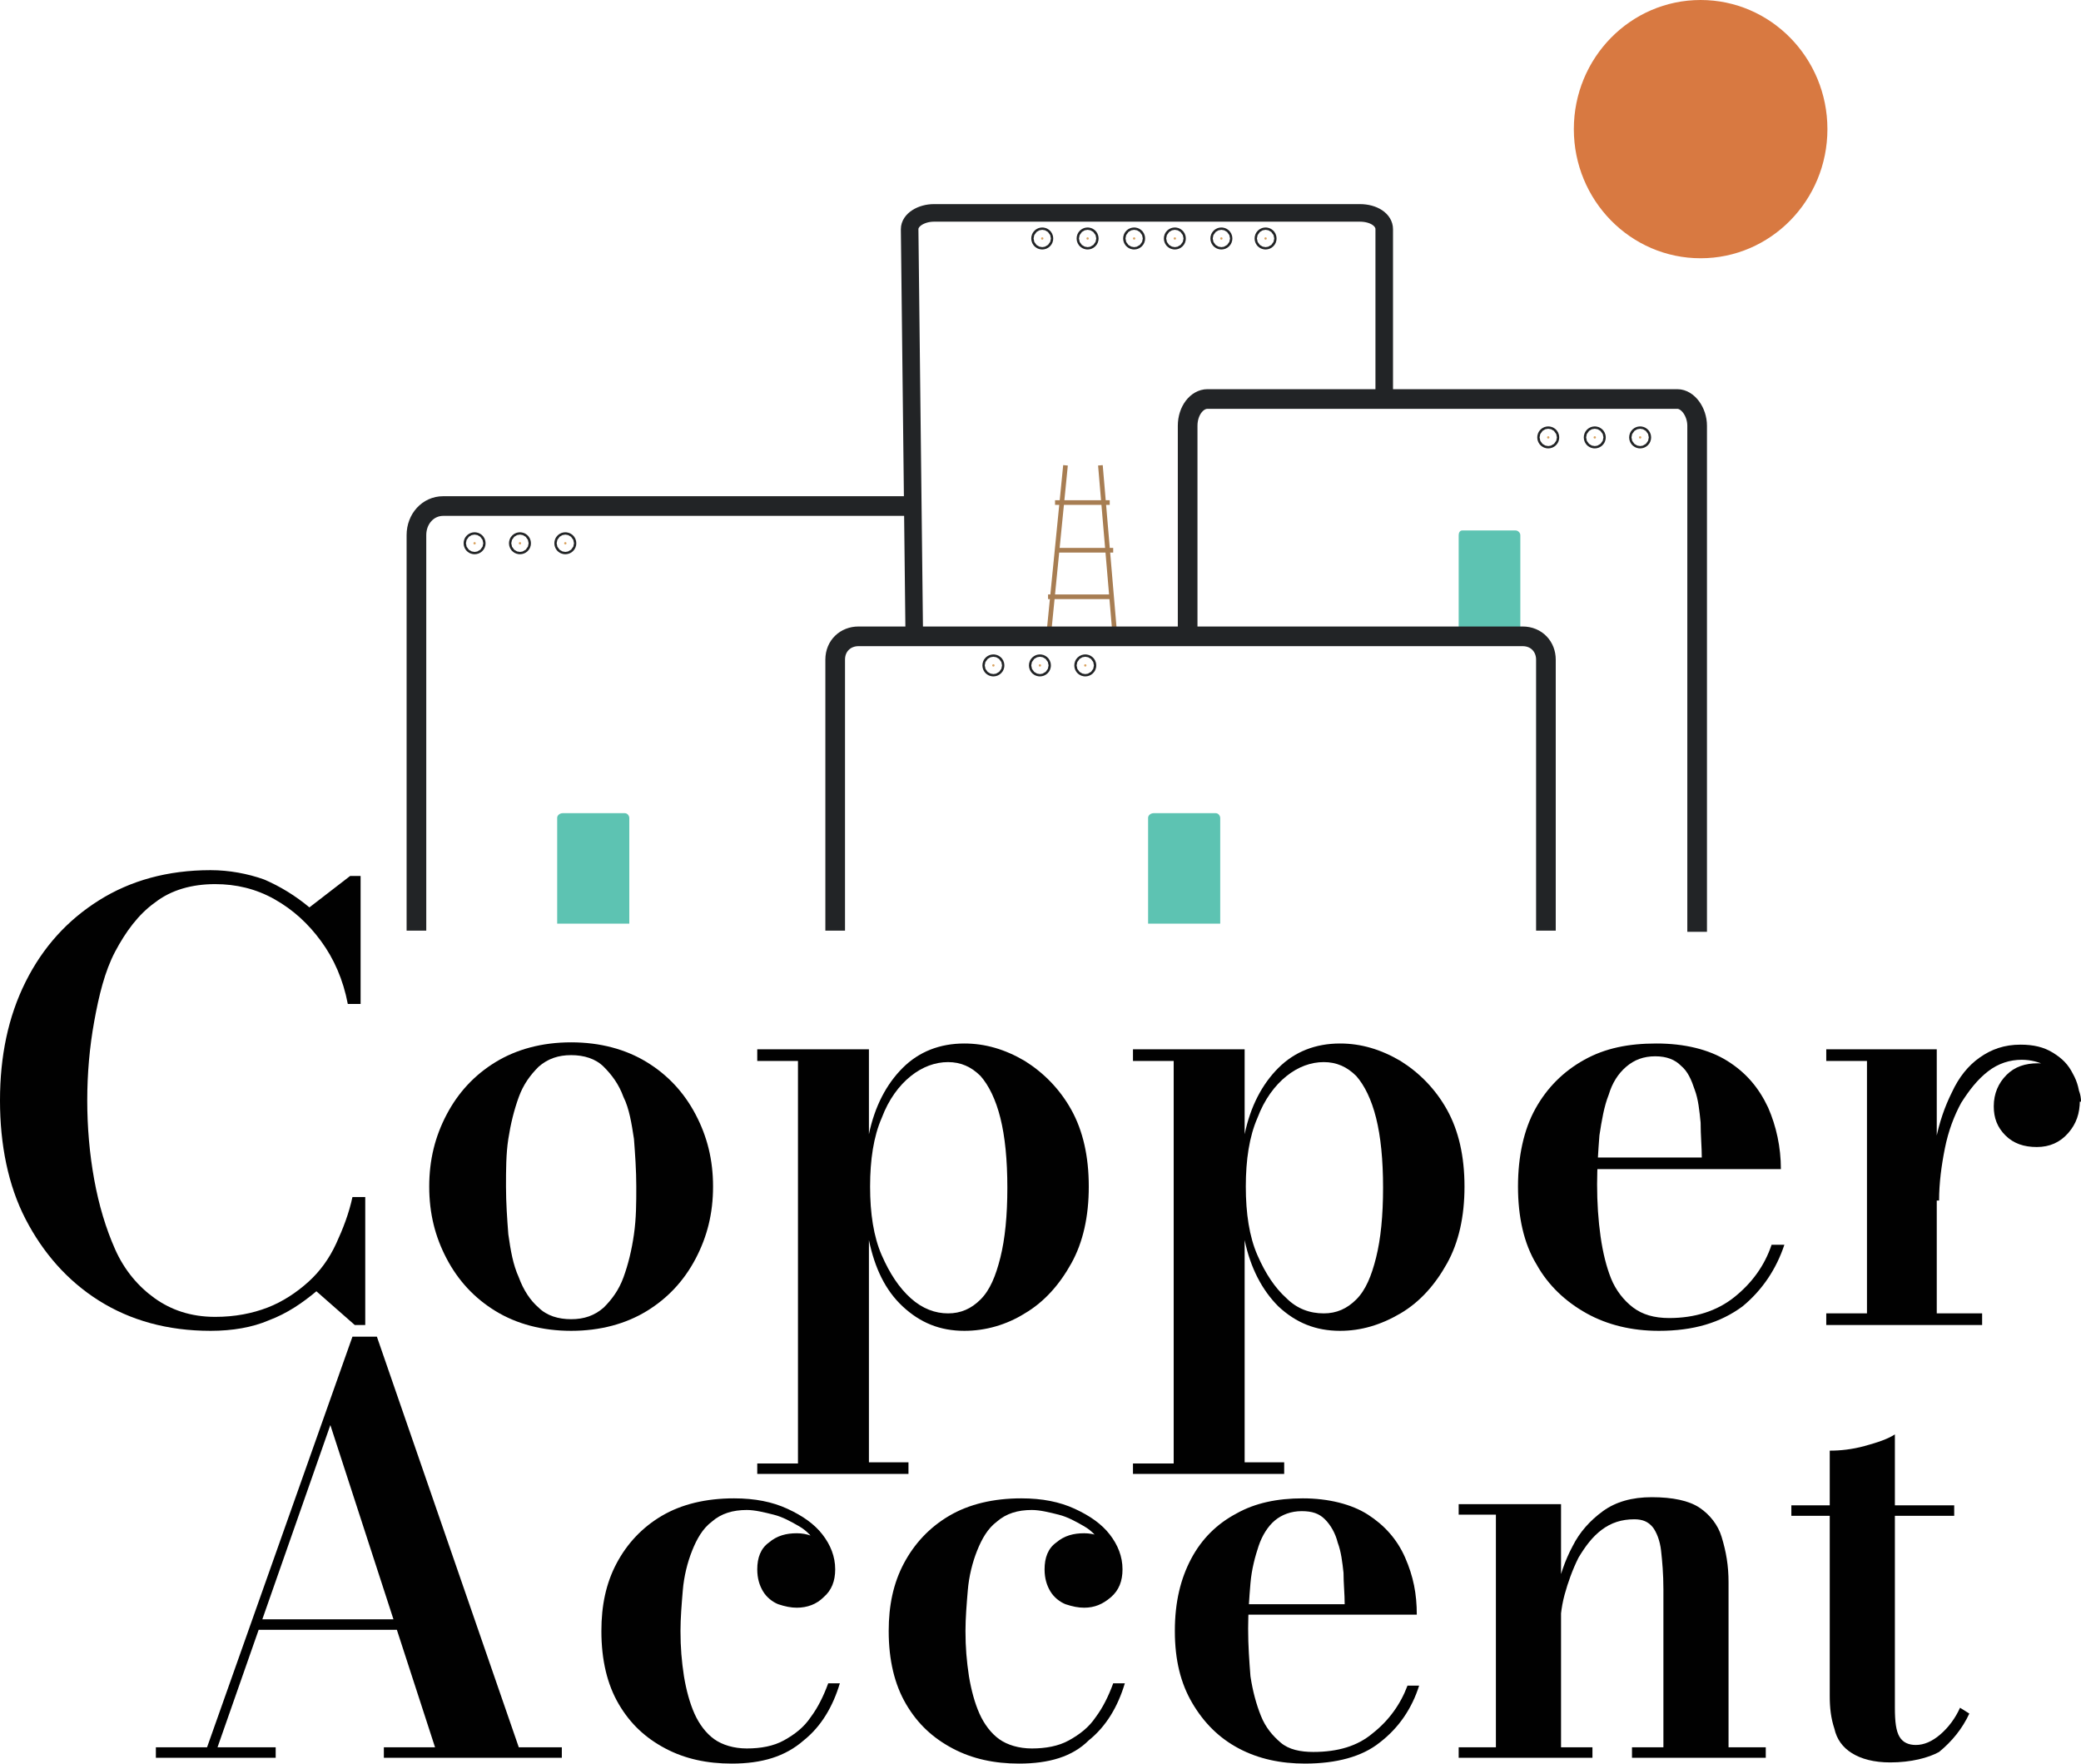 <?xml version="1.0" encoding="UTF-8"?>
<svg id="Layer_2" data-name="Layer 2" xmlns="http://www.w3.org/2000/svg" viewBox="0 0 178.9 151.6">
  <defs>
    <style>
      .cls-1 {
        isolation: isolate;
      }

      .cls-2 {
        stroke: #a77d52;
        stroke-width: .4px;
      }

      .cls-2, .cls-3, .cls-4 {
        fill: none;
      }

      .cls-2, .cls-3, .cls-4, .cls-5 {
        stroke-miterlimit: 10;
      }

      .cls-6 {
        fill: #d87941;
      }

      .cls-3 {
        stroke-width: 1.51px;
      }

      .cls-3, .cls-4, .cls-5 {
        stroke: #222426;
      }

      .cls-7 {
        fill: #5dc3b2;
      }

      .cls-4, .cls-5 {
        stroke-width: 1.69px;
      }

      .cls-5 {
        fill: #daa360;
      }

      .cls-8 {
        fill: #010101;
      }
    </style>
  </defs>
  <g id="Layer_1-2" data-name="Layer 1">
    <path class="cls-3" d="M78.6,54.8l-.4-35.1c0-.8,1-1.4,2.1-1.4h36.6c1.2,0,2.1,.6,2.1,1.4v14.7"/>
    <path class="cls-4" d="M102.1,54.5v-17.9c0-1.3,.8-2.3,1.7-2.3h40.4c.9,0,1.7,1.1,1.7,2.3v43.5"/>
    <path class="cls-7" d="M99.2,69.9h5.3c.3,0,.4,.3,.4,.4v9.1h-6.2v-9.1c0-.2,.2-.4,.5-.4Z"/>
    <path class="cls-4" d="M77.8,43.5H38.1c-1.3,0-2.3,1.1-2.3,2.5v34"/>
    <line class="cls-2" x1="91.6" y1="40" x2="90.2" y2="54.1"/>
    <line class="cls-2" x1="94.6" y1="40" x2="95.8" y2="54.1"/>
    <line class="cls-2" x1="90.7" y1="43.2" x2="95.4" y2="43.2"/>
    <line class="cls-2" x1="90.9" y1="47.3" x2="95.7" y2="47.3"/>
    <line class="cls-2" x1="90.1" y1="51.3" x2="95.4" y2="51.3"/>
    <path class="cls-7" d="M125.7,45.6h4.6c.2,0,.4,.2,.4,.4v7.9h-5.3v-7.9c0-.2,.1-.4,.3-.4Z"/>
    <ellipse class="cls-6" cx="146.2" cy="11.1" rx="10.9" ry="11.1"/>
    <circle class="cls-5" cx="89.6" cy="20.5" r=".1"/>
    <circle class="cls-5" cx="93.5" cy="20.5" r=".1"/>
    <circle class="cls-5" cx="97.5" cy="20.5" r=".1"/>
    <circle class="cls-5" cx="101" cy="20.5" r=".1"/>
    <circle class="cls-5" cx="105" cy="20.5" r=".1"/>
    <circle class="cls-5" cx="108.8" cy="20.5" r=".1"/>
    <circle class="cls-5" cx="133.1" cy="37.6" r=".1"/>
    <circle class="cls-5" cx="137.1" cy="37.6" r=".1"/>
    <circle class="cls-5" cx="141" cy="37.6" r=".1"/>
    <circle class="cls-5" cx="40.8" cy="46.7" r=".1"/>
    <circle class="cls-5" cx="44.7" cy="46.7" r=".1"/>
    <circle class="cls-5" cx="48.6" cy="46.7" r=".1"/>
    <circle class="cls-5" cx="85.4" cy="57.2" r=".1"/>
    <circle class="cls-5" cx="89.4" cy="57.2" r=".1"/>
    <circle class="cls-5" cx="93.3" cy="57.2" r=".1"/>
    <path class="cls-7" d="M48.4,69.9h5.3c.3,0,.4,.3,.4,.4v9.1h-6.2v-9.1c0-.2,.2-.4,.5-.4Z"/>
    <path class="cls-4" d="M132.9,80v-23.3c0-1.1-.8-2-2-2h-57.1c-1.1,0-2,.8-2,2v23.3"/>
    <g class="cls-1">
      <path class="cls-8" d="M32.4,114.9l12.2,35.3h3.7v.9h-15.3v-.9h4.4l-9-27.7-9.7,27.7h5v.9H13.4v-.9h4.4l12.5-35.3h2.1Zm-10.4,25.2v-.9h14.9v.9h-14.9Z"/>
      <path class="cls-8" d="M62.9,151.6c-2.1,0-4-.4-5.7-1.3-1.7-.9-3-2.1-4-3.8s-1.5-3.8-1.5-6.3c0-2.2,.4-4.1,1.3-5.8,.9-1.7,2.2-3.1,3.9-4.1s3.8-1.5,6.2-1.5c1.8,0,3.3,.3,4.6,.9,1.3,.6,2.3,1.3,3,2.2s1.1,1.9,1.1,3c0,1-.3,1.8-1,2.4-.6,.6-1.4,.9-2.3,.9-.5,0-1-.1-1.6-.3-.5-.2-1-.6-1.3-1.1s-.5-1.1-.5-1.9c0-1,.3-1.8,1-2.3,.7-.6,1.5-.8,2.4-.8s1.6,.3,2.3,.8c.6,.5,1,1.3,1,2.3h-.9c0-.7-.2-1.4-.6-2.1-.4-.6-.9-1.2-1.6-1.6-.7-.4-1.4-.8-2.2-1s-1.6-.4-2.3-.4c-1.2,0-2.2,.3-3,1-.8,.6-1.3,1.5-1.7,2.5s-.7,2.2-.8,3.4-.2,2.4-.2,3.5c0,1.4,.1,2.6,.3,3.9,.2,1.2,.5,2.3,.9,3.2s1,1.7,1.7,2.2,1.7,.8,2.8,.8c1.2,0,2.3-.2,3.2-.7s1.7-1.1,2.3-2c.6-.8,1.1-1.8,1.5-2.9h1c-.6,2-1.6,3.7-3.1,4.9-1.6,1.4-3.6,2-6.2,2Z"/>
      <path class="cls-8" d="M87.6,151.6c-2.1,0-4-.4-5.7-1.3-1.7-.9-3-2.1-4-3.8s-1.5-3.8-1.5-6.3c0-2.2,.4-4.1,1.3-5.8,.9-1.7,2.2-3.1,3.9-4.1s3.8-1.5,6.2-1.5c1.8,0,3.3,.3,4.6,.9,1.3,.6,2.3,1.3,3,2.2s1.1,1.9,1.1,3c0,1-.3,1.8-1,2.4s-1.4,.9-2.3,.9c-.5,0-1-.1-1.6-.3-.5-.2-1-.6-1.3-1.1s-.5-1.1-.5-1.9c0-1,.3-1.8,1-2.3,.7-.6,1.5-.8,2.4-.8s1.6,.3,2.3,.8c.6,.5,1,1.3,1,2.3h-1.1c0-.7-.2-1.4-.6-2.1-.4-.6-.9-1.2-1.6-1.6-.7-.4-1.4-.8-2.2-1s-1.6-.4-2.3-.4c-1.2,0-2.2,.3-3,1-.8,.6-1.3,1.5-1.7,2.5s-.7,2.2-.8,3.4-.2,2.4-.2,3.5c0,1.4,.1,2.6,.3,3.9,.2,1.2,.5,2.3,.9,3.2s1,1.7,1.7,2.2,1.7,.8,2.8,.8c1.2,0,2.3-.2,3.2-.7s1.7-1.1,2.3-2c.6-.8,1.1-1.8,1.5-2.9h1c-.6,2-1.6,3.7-3.1,4.9-1.4,1.4-3.4,2-6,2Z"/>
      <path class="cls-8" d="M112.2,151.6c-2.1,0-4-.4-5.7-1.3-1.7-.9-3-2.2-4-3.9s-1.5-3.7-1.5-6.2,.5-4.5,1.4-6.2,2.2-3,3.9-3.9c1.6-.9,3.5-1.3,5.7-1.3s4.2,.5,5.6,1.4c1.4,.9,2.5,2.1,3.2,3.7s1,3.1,1,4.9h-17.6v-.9h11.4c0-.9-.1-1.8-.1-2.7-.1-.9-.2-1.8-.5-2.6-.2-.8-.6-1.5-1.1-2s-1.1-.7-2-.7-1.7,.3-2.3,.8-1.1,1.3-1.4,2.2c-.3,.9-.6,2-.7,3.2-.1,1.2-.2,2.5-.2,3.9,0,1.5,.1,2.8,.2,4.1,.2,1.3,.5,2.4,.9,3.4s1,1.7,1.7,2.3,1.7,.8,2.8,.8c2.1,0,3.8-.5,5.1-1.6,1.4-1.1,2.4-2.5,3-4.1h1c-.6,1.9-1.7,3.6-3.4,4.9-1.5,1.2-3.7,1.8-6.4,1.8Z"/>
      <path class="cls-8" d="M134.2,129.3v20.9h2.7v.9h-11.5v-.9h3.2v-20h-3.2v-.9h8.8Zm14.4,6.7v14.2h3.2v.9h-11.5v-.9h2.7v-13.6c0-1.3-.1-2.4-.2-3.3-.1-.9-.4-1.6-.7-2-.4-.5-.9-.7-1.6-.7-1.1,0-2,.3-2.8,.9-.8,.6-1.4,1.4-2,2.4-.5,1-.9,2.1-1.2,3.2s-.4,2.3-.4,3.3l-.7,.1c0-1.1,.1-2.3,.4-3.7,.3-1.3,.7-2.6,1.4-3.9,.6-1.2,1.5-2.2,2.6-3s2.5-1.2,4.2-1.2c1.8,0,3.2,.3,4.1,.9,.9,.6,1.6,1.5,1.9,2.5,.4,1.3,.6,2.5,.6,3.9Z"/>
      <path class="cls-8" d="M154,130.3v-.9h14v.9h-14Zm8.5,21.2c-1.4,0-2.5-.3-3.3-.8s-1.3-1.2-1.5-2.1c-.3-.9-.4-1.8-.4-2.8v-21.1c.9,0,1.9-.1,3-.4,1.1-.3,2-.6,2.6-1v23.5c0,1.2,.1,2,.4,2.5s.8,.7,1.4,.7c.7,0,1.4-.3,2.1-.9,.7-.6,1.3-1.4,1.7-2.3l.8,.5c-.6,1.3-1.5,2.4-2.6,3.3-.9,.5-2.4,.9-4.2,.9Z"/>
    </g>
    <g class="cls-1">
      <path class="cls-8" d="M18.1,114.4c-3.7,0-6.9-.9-9.6-2.6-2.7-1.7-4.8-4.1-6.3-7s-2.2-6.4-2.2-10.2,.7-7.2,2.2-10.2,3.6-5.3,6.3-7,5.9-2.6,9.6-2.6c1.6,0,3.2,.3,4.6,.8,1.4,.6,2.7,1.4,3.9,2.4l3.5-2.7h.9v11h-1.1c-.4-2.1-1.2-3.9-2.3-5.4s-2.4-2.7-4-3.6c-1.6-.9-3.3-1.3-5.1-1.3-2,0-3.8,.5-5.2,1.6-1.4,1-2.5,2.5-3.4,4.2s-1.4,3.8-1.8,6c-.4,2.2-.6,4.5-.6,6.8s.2,4.6,.6,6.8c.4,2.2,1,4.2,1.8,6s2,3.2,3.4,4.2,3.1,1.6,5.2,1.6c1.7,0,3.2-.3,4.5-.8s2.5-1.3,3.5-2.2,1.8-2,2.4-3.3c.6-1.3,1.1-2.6,1.4-4h1.1v11h-.9l-3.3-2.9c-1.2,1-2.5,1.9-4.1,2.5-1.4,.6-3.1,.9-5,.9Z"/>
      <path class="cls-8" d="M49.1,114.4c-2.5,0-4.7-.6-6.5-1.7s-3.2-2.6-4.2-4.5-1.5-3.9-1.5-6.2,.5-4.3,1.5-6.2,2.4-3.4,4.2-4.5,4-1.7,6.5-1.7,4.7,.6,6.5,1.7c1.8,1.1,3.2,2.6,4.2,4.5s1.5,3.9,1.5,6.2-.5,4.3-1.5,6.2-2.4,3.4-4.2,4.5-4,1.7-6.5,1.7Zm0-1c1.1,0,2-.3,2.8-1,.7-.7,1.3-1.5,1.7-2.6s.7-2.3,.9-3.7,.2-2.7,.2-4.1-.1-2.8-.2-4.1c-.2-1.3-.4-2.6-.9-3.6-.4-1.1-1-1.9-1.7-2.6-.7-.7-1.7-1-2.8-1s-2,.3-2.8,1c-.7,.7-1.3,1.5-1.7,2.6s-.7,2.3-.9,3.6-.2,2.7-.2,4.1,.1,2.8,.2,4.1c.2,1.4,.4,2.6,.9,3.7,.4,1.1,1,2,1.7,2.6,.7,.7,1.7,1,2.8,1Z"/>
      <path class="cls-8" d="M65.1,126.8v-1h3.5v-34.6h-3.5v-1h9.6v7.3c.5-2.4,1.5-4.3,2.9-5.7s3.2-2.1,5.3-2.1c1.8,0,3.5,.5,5.2,1.5,1.6,1,3,2.4,4,4.2s1.5,4,1.5,6.6-.5,4.8-1.5,6.6-2.3,3.3-4,4.3c-1.6,1-3.4,1.5-5.2,1.5-2.1,0-3.8-.7-5.3-2.1s-2.4-3.3-2.9-5.7v19.1h3.4v1h-13v.1Zm16.4-13.9c1.1,0,2-.4,2.8-1.2s1.3-2,1.7-3.6,.6-3.6,.6-6-.2-4.4-.6-6c-.4-1.6-1-2.8-1.7-3.6-.8-.8-1.7-1.2-2.8-1.2s-2.2,.4-3.2,1.2-1.9,2-2.5,3.6c-.7,1.6-1,3.6-1,5.9s.3,4.3,1,5.9c.7,1.6,1.5,2.8,2.5,3.7,1,.9,2.1,1.3,3.2,1.3Z"/>
      <path class="cls-8" d="M97.4,126.8v-1h3.5v-34.6h-3.5v-1h9.6v7.3c.5-2.4,1.5-4.3,2.9-5.7s3.2-2.1,5.3-2.1c1.8,0,3.5,.5,5.2,1.5,1.6,1,3,2.4,4,4.2s1.5,4,1.5,6.6-.5,4.8-1.5,6.6-2.3,3.3-4,4.3-3.4,1.5-5.2,1.5c-2.1,0-3.8-.7-5.3-2.1-1.4-1.4-2.4-3.3-2.9-5.7v19.1h3.4v1h-13v.1Zm16.4-13.9c1.1,0,2-.4,2.8-1.2s1.3-2,1.7-3.6,.6-3.6,.6-6-.2-4.4-.6-6c-.4-1.6-1-2.8-1.7-3.6-.8-.8-1.7-1.2-2.8-1.2s-2.2,.4-3.2,1.2-1.9,2-2.5,3.6c-.7,1.6-1,3.6-1,5.9s.3,4.3,1,5.9c.7,1.6,1.5,2.8,2.5,3.7,.9,.9,2,1.3,3.2,1.3Z"/>
      <path class="cls-8" d="M142.6,114.4c-2.3,0-4.4-.5-6.2-1.5-1.8-1-3.3-2.4-4.3-4.2-1.1-1.8-1.6-4.1-1.6-6.7s.5-4.9,1.5-6.7,2.4-3.2,4.2-4.2c1.8-1,3.8-1.4,6.2-1.4s4.5,.5,6.1,1.5,2.7,2.3,3.5,4c.7,1.6,1.1,3.4,1.1,5.3h-19.2v-1h12.4c0-.9-.1-1.9-.1-3-.1-1-.2-2-.5-2.8-.3-.9-.6-1.6-1.2-2.1-.5-.5-1.2-.8-2.2-.8s-1.8,.3-2.5,.9c-.7,.6-1.2,1.4-1.5,2.4-.4,1-.6,2.2-.8,3.5-.1,1.3-.2,2.7-.2,4.2,0,1.6,.1,3.1,.3,4.5,.2,1.4,.5,2.6,.9,3.6s1.1,1.9,1.9,2.5,1.8,.9,3.1,.9c2.2,0,4.1-.6,5.6-1.8s2.6-2.7,3.2-4.5h1.1c-.7,2.1-1.9,3.9-3.6,5.3-1.9,1.4-4.2,2.1-7.2,2.1Z"/>
      <path class="cls-8" d="M166.5,90.2v22.7h3.9v1h-13.4v-1h3.5v-21.7h-3.5v-1h9.5Zm-.6,12.7c0-1.6,.1-3.2,.5-4.8,.3-1.6,.8-3,1.4-4.2,.6-1.3,1.4-2.3,2.4-3s2.1-1.1,3.5-1.1c1.1,0,2,.2,2.8,.7s1.3,1,1.7,1.8c.4,.7,.6,1.5,.6,2.3,0,1.1-.3,2-1,2.8s-1.6,1.2-2.7,1.2-2-.3-2.7-1-1-1.5-1-2.5c0-1.1,.4-2,1.1-2.7s1.6-1,2.7-1c.7,0,1.3,.2,1.9,.5s1,.7,1.3,1.2,.5,1,.5,1.6h-1c0-.7-.2-1.3-.5-1.8-.4-.6-.8-1-1.5-1.3-.6-.3-1.3-.5-2.1-.5-1,0-2,.3-2.9,1s-1.6,1.6-2.3,2.7c-.6,1.1-1.1,2.4-1.4,3.9s-.5,3-.5,4.5h-.8v-.3Z"/>
    </g>
  </g>
</svg>
